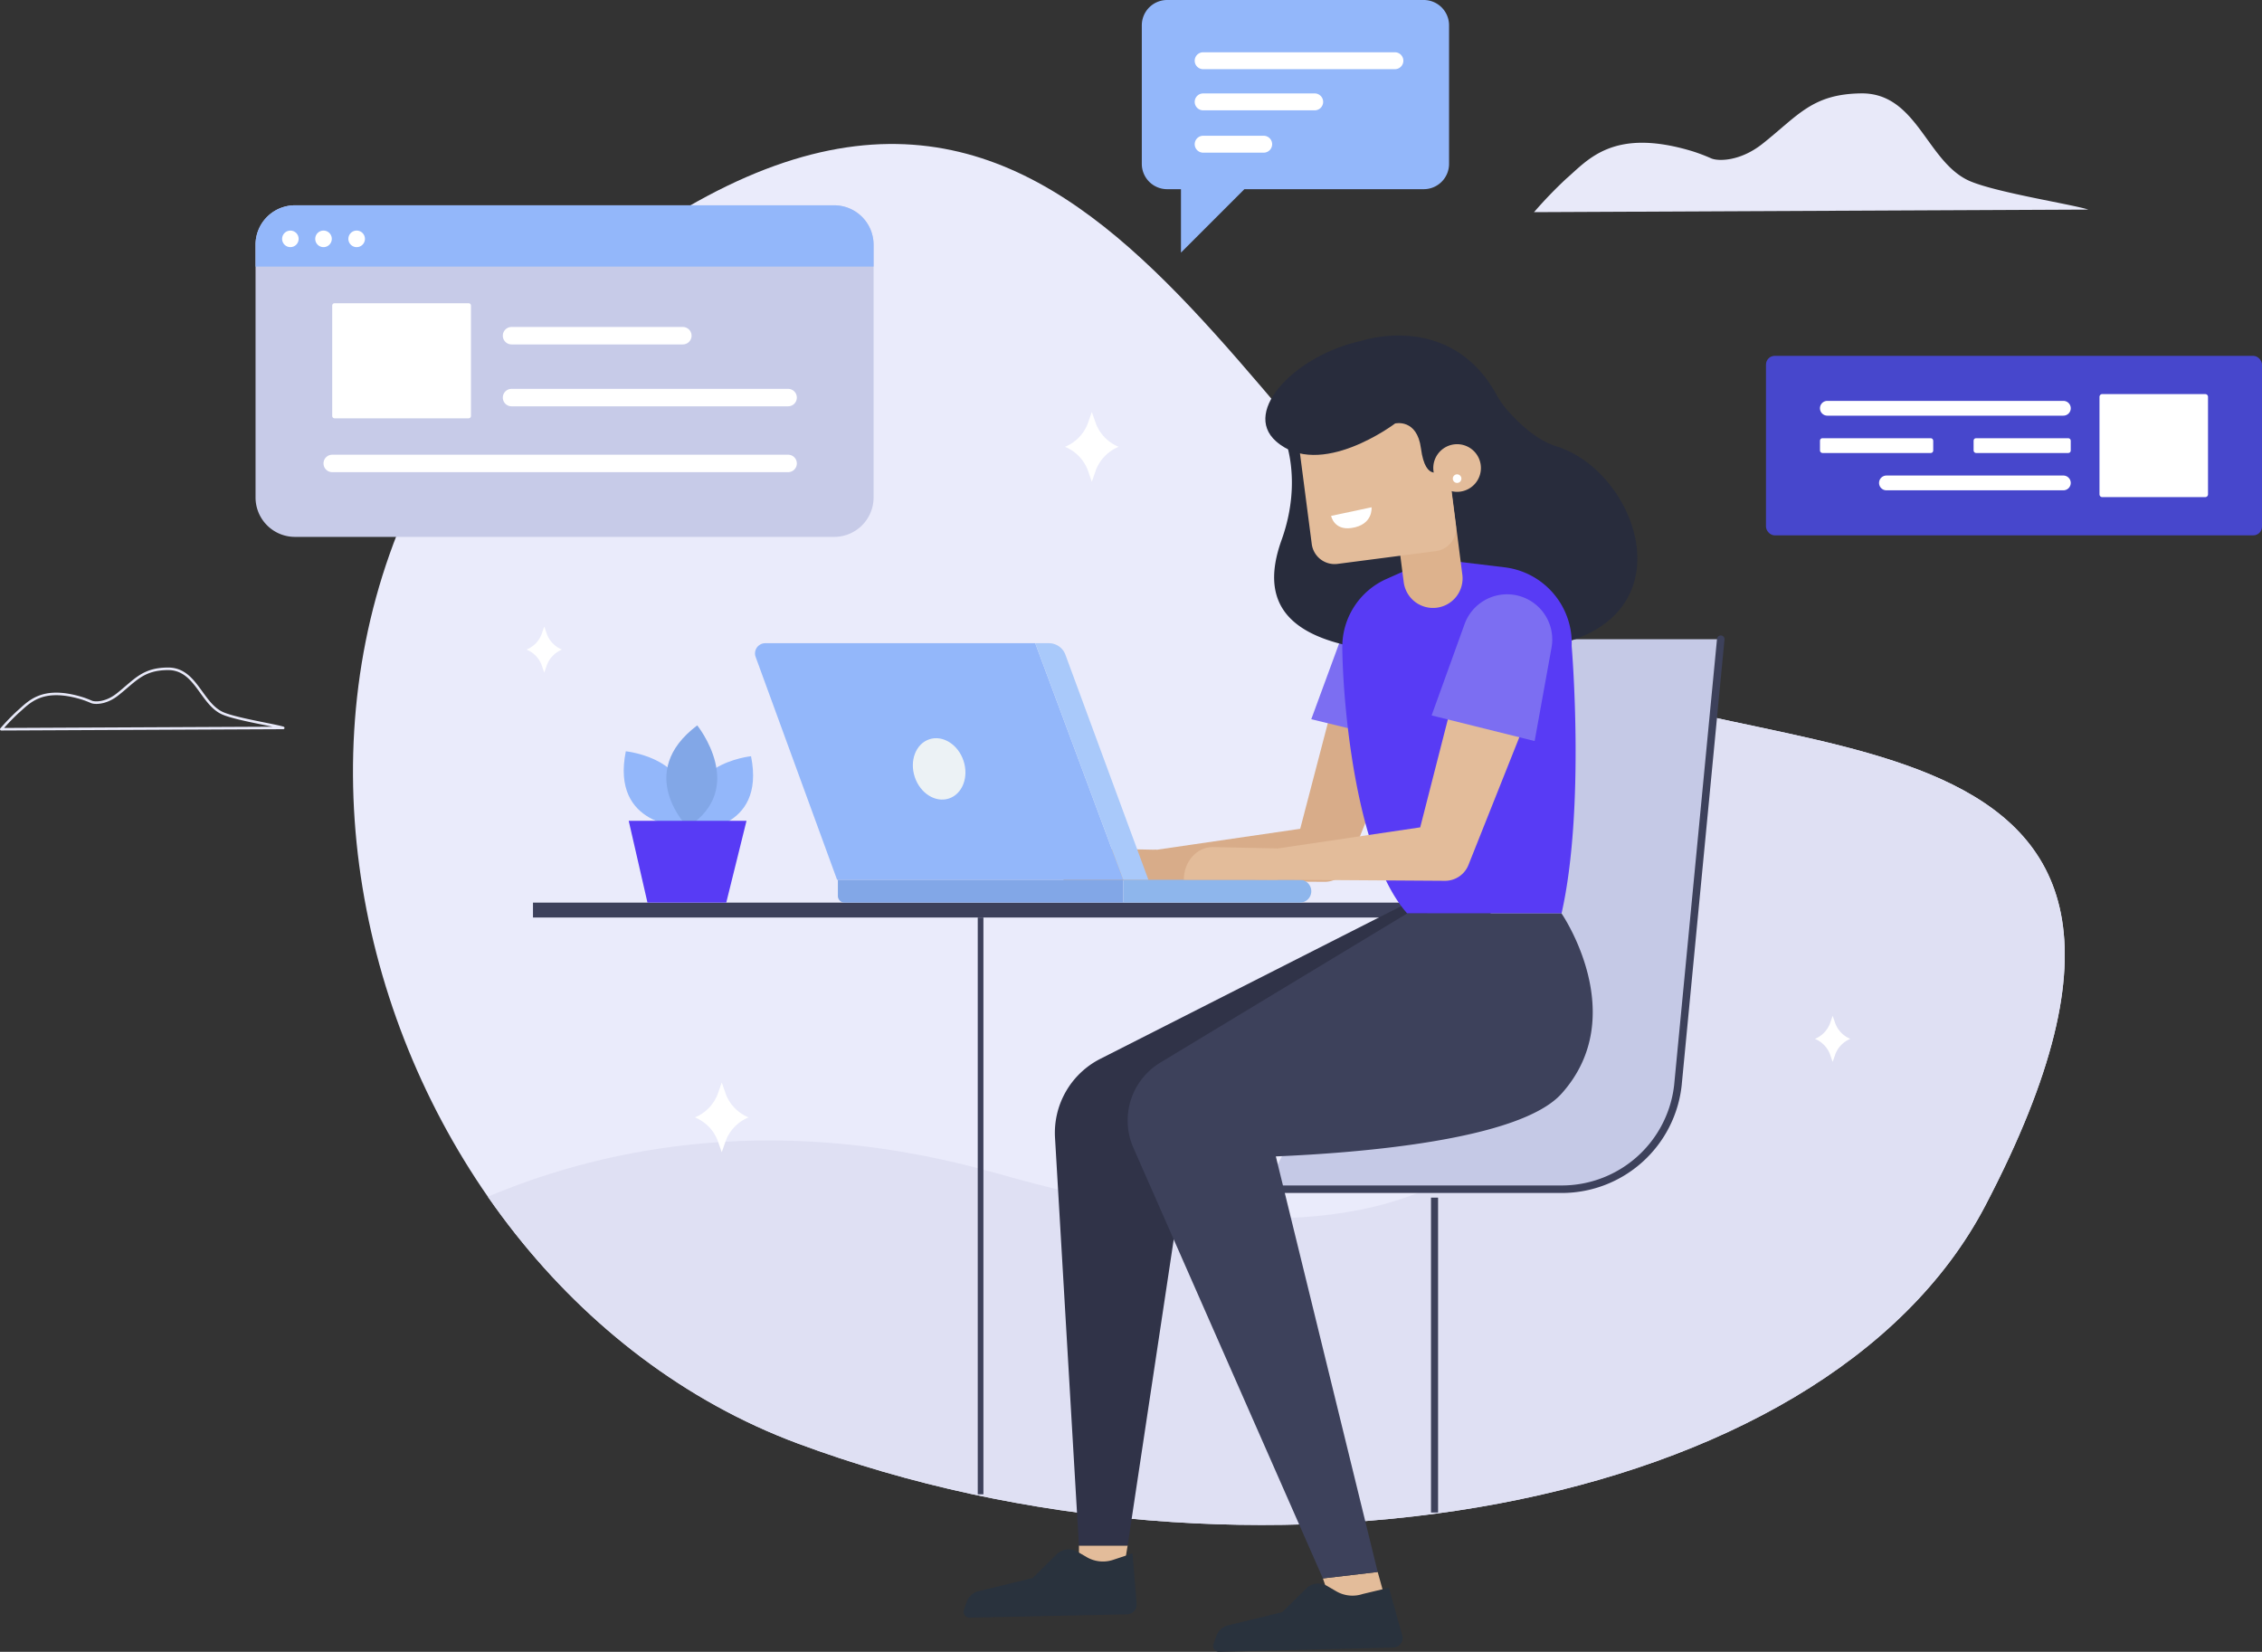 <svg xmlns="http://www.w3.org/2000/svg" xmlns:xlink="http://www.w3.org/1999/xlink" width="798.328" height="583.039" viewBox="0 0 798.328 583.039"><rect x="0" y="0" width="798.328" height="583.039" fill="#333333" stroke="none"/><defs><clipPath id="a"><path d="M643.129,365.143c-106.99-64.657-157.492-263.3-322.664-144.6s-96.681,362.584,61.6,421.564S743.989,667.773,801.3,558.205C899.219,370.979,714.9,408.516,643.129,365.143Z" transform="translate(-225.203 -183.473)" fill="none"/></clipPath></defs><g transform="translate(-184.741 -167.091)"><g transform="translate(185.19 167.091)"><path d="M643.129,365.143c-106.99-64.657-157.492-263.3-322.664-144.6s-96.681,362.584,61.6,421.564S743.989,667.773,801.3,558.205C899.219,370.979,714.9,408.516,643.129,365.143Z" transform="translate(-101.074 -132.652)" fill="#eaebfb"/><g transform="translate(124.129 50.821)"><g clip-path="url(#a)"><path d="M220.016,500.392s91.24-91.491,243.632-48.079,242.115,6.2,223.194-223.855c0,0,214.191,29.884,186.73,182.08C840.244,595.24,410.069,665.723,220.016,500.392Z" transform="translate(-236.106 -88.902)" fill="#dfe0f3"/></g></g><g transform="translate(89.739 72.465)"><path d="M432.242,204.36v89.221a13.918,13.918,0,0,1-13.938,13.91H228.055a13.918,13.918,0,0,1-13.938-13.91V204.36a13.918,13.918,0,0,1,13.938-13.91H418.3A13.918,13.918,0,0,1,432.242,204.36Z" transform="translate(-214.117 -190.45)" fill="#c7cbe8"/><path d="M432.242,204.36v7.721H214.117V204.36a13.918,13.918,0,0,1,13.938-13.91H418.3A13.918,13.918,0,0,1,432.242,204.36Z" transform="translate(-214.117 -190.45)" fill="#93b7fa"/><g transform="translate(9.371 8.922)"><circle cx="2.923" cy="2.923" r="2.923" transform="translate(0 0)" fill="#fff"/><path d="M226.753,196.248a2.922,2.922,0,1,1-2.922-2.922A2.922,2.922,0,0,1,226.753,196.248Z" transform="translate(-209.212 -193.326)" fill="#fff"/><path d="M230.524,196.248a2.922,2.922,0,1,1-2.922-2.922A2.924,2.924,0,0,1,230.524,196.248Z" transform="translate(-201.285 -193.326)" fill="#fff"/></g><path d="M.834,0h47.3a.834.834,0,0,1,.834.834V39.787a.834.834,0,0,1-.834.834H.835A.835.835,0,0,1,0,39.787V.834A.834.834,0,0,1,.834,0Z" transform="translate(27.06 34.565)" fill="#fff"/><g transform="translate(23.99 88.035)"><path d="M385.822,224.983H224.931a3.08,3.08,0,0,1-3.081-3.077h0a3.08,3.08,0,0,1,3.081-3.077H385.822a3.08,3.08,0,0,1,3.081,3.077h0A3.08,3.08,0,0,1,385.822,224.983Z" transform="translate(-221.85 -218.828)" fill="#fff"/></g><g transform="translate(87.275 64.79)"><path d="M342.936,217.493H245.327a3.08,3.08,0,0,1-3.077-3.081h0a3.077,3.077,0,0,1,3.077-3.077h97.609a3.08,3.08,0,0,1,3.081,3.077h0A3.082,3.082,0,0,1,342.936,217.493Z" transform="translate(-242.25 -211.335)" fill="#fff"/></g><g transform="translate(87.275 42.947)"><path d="M305.784,210.452H245.327a3.077,3.077,0,0,1-3.077-3.077h0a3.079,3.079,0,0,1,3.077-3.081h60.457a3.079,3.079,0,0,1,3.077,3.081h0A3.077,3.077,0,0,1,305.784,210.452Z" transform="translate(-242.25 -204.294)" fill="#fff"/></g></g><path d="M185.19,264.513a78.244,78.244,0,0,1,5.73-5.963c3.924-3.375,8.423-9.338,22.811-4.942a33.465,33.465,0,0,1,3.279,1.25c1.269.537,5.2.552,9.22-2.643,6.394-5.078,8.9-8.91,17.655-9.028,10.194-.14,11.8,12.567,19.718,15.821,5.044,2.069,18.344,4.126,21.1,5.044Z" transform="translate(-185.19 -7.12)" fill="none" stroke="#e8e9f9" stroke-linecap="round" stroke-linejoin="round" stroke-width="0.899"/><path d="M359.565,219.641a153.577,153.577,0,0,1,11.27-11.72c7.712-6.633,16.557-18.359,44.843-9.716a64.981,64.981,0,0,1,6.446,2.46c2.494,1.055,10.219,1.083,18.13-5.2,12.573-9.98,17.487-17.512,34.711-17.748,20.041-.27,23.192,24.709,38.769,31.106,9.912,4.067,36.061,8.112,41.471,9.915Z" transform="translate(181.389 -144.756)" fill="#e8e9f9"/><g transform="translate(185.387 145.393)"><path d="M317.124,218.1l-1.446-4.138-1.446,4.138a14.449,14.449,0,0,1-8.029,8.177h0a14.449,14.449,0,0,1,8.029,8.178l1.446,4.141,1.446-4.141a14.464,14.464,0,0,1,8.032-8.178h0A14.464,14.464,0,0,1,317.124,218.1Z" transform="translate(-116.176 -213.958)" fill="#fff"/><path d="M275.024,294.395l-1.446-4.142-1.446,4.142a14.464,14.464,0,0,1-8.032,8.177h0a14.455,14.455,0,0,1,8.032,8.177l1.446,4.138,1.446-4.138a14.446,14.446,0,0,1,8.032-8.177h0A14.454,14.454,0,0,1,275.024,294.395Z" transform="translate(-204.687 -53.567)" fill="#fff"/><path d="M398.73,285.4l-.953-2.73-.955,2.73a9.539,9.539,0,0,1-5.3,5.4h0a9.524,9.524,0,0,1,5.3,5.395l.955,2.73.953-2.73a9.533,9.533,0,0,1,5.3-5.395h0A9.547,9.547,0,0,1,398.73,285.4Z" transform="translate(63.185 -69.511)" fill="#fff"/><path d="M252.156,241.112l-.956-2.733-.952,2.733a9.543,9.543,0,0,1-5.3,5.395h0a9.543,9.543,0,0,1,5.3,5.395l.952,2.73.956-2.73a9.542,9.542,0,0,1,5.3-5.395h0A9.542,9.542,0,0,1,252.156,241.112Z" transform="translate(-244.949 -162.619)" fill="#fff"/></g><g transform="translate(402.532)"><path d="M414.434,167.091H323.889a8.933,8.933,0,0,0-8.944,8.928v48.919a8.933,8.933,0,0,0,8.944,8.928h4.874v22.383l22.383-22.383h63.289a8.934,8.934,0,0,0,8.944-8.928V176.019A8.934,8.934,0,0,0,414.434,167.091Z" transform="translate(-314.945 -167.091)" fill="#93b7fa"/><g transform="translate(18.669 47.92)"><path d="M323.944,182.538h21.362a2.986,2.986,0,0,1,2.984,2.984h0a2.983,2.983,0,0,1-2.984,2.981H323.944a2.98,2.98,0,0,1-2.981-2.981h0A2.983,2.983,0,0,1,323.944,182.538Z" transform="translate(-320.963 -182.538)" fill="#fff"/></g><g transform="translate(18.669 32.977)"><path d="M323.944,177.721h39.364a2.986,2.986,0,0,1,2.984,2.984h0a2.986,2.986,0,0,1-2.984,2.984H323.944a2.983,2.983,0,0,1-2.981-2.984h0A2.983,2.983,0,0,1,323.944,177.721Z" transform="translate(-320.963 -177.721)" fill="#fff"/></g><g transform="translate(18.669 18.452)"><path d="M323.944,173.039h67.672a2.986,2.986,0,0,1,2.984,2.984h0a2.986,2.986,0,0,1-2.984,2.984H323.944a2.983,2.983,0,0,1-2.981-2.984h0A2.983,2.983,0,0,1,323.944,173.039Z" transform="translate(-320.963 -173.039)" fill="#fff"/></g></g><g transform="translate(445.892 225.62)"><path d="M328.922,433.951H433.769a41.251,41.251,0,0,0,41-36.752l15.12-157.38H385.1l-2.141,91.253Z" transform="translate(-328.922 -239.819)" fill="#c5c9e6"/><path d="M328.922,433.951H433.769a41.251,41.251,0,0,0,41-36.752l15.12-157.38" transform="translate(-328.922 -239.819)" fill="none" stroke="#3d415b" stroke-linecap="round" stroke-linejoin="round" stroke-width="2.653"/><line y2="111.148" transform="translate(59.953 197.104)" fill="none" stroke="#3d415b" stroke-miterlimit="10" stroke-width="2.496"/></g><g transform="translate(187.657 118.431)"><rect width="337.984" height="5.257" transform="translate(337.984 205.421) rotate(180)" fill="#3d415b"/><path d="M354.885,345.946l3.589,12.858L341.011,364.1l-5.464-15.876Z" transform="translate(-56.761 90.475)" fill="#e3bc9a"/><path d="M307.792,342.938v10.324h15.463l1.726-10.324Z" transform="translate(-115.107 84.151)" fill="#e3bc9a"/><g transform="translate(187.219 93.449)"><g transform="translate(0 15.753)"><path d="M416.153,259.674,392.8,317.32l-.518,1.281a8.815,8.815,0,0,1-8.205,5.485l-66.5-.475a4.87,4.87,0,0,1-.67-9.688l65.808-9.608-8.724,6.766,15.719-60.18a13.961,13.961,0,0,1,27.014,7.058A15,15,0,0,1,416.153,259.674Z" transform="translate(-291.924 -240.468)" fill="#d8ac89"/><path d="M338.9,264.095l-22.708-.472c-5.615,0-10.166,5.069-10.166,11.323h33.163Z" transform="translate(-306.03 -191.79)" fill="#d8ac89"/></g><g transform="translate(87.462)"><path d="M334.223,277.363l36.361,8.879,5.966-32.406a15.7,15.7,0,0,0-13.377-18.278h0a15.982,15.982,0,0,0-17.323,10.178Z" transform="translate(-334.223 -235.39)" fill="#7c6ef2"/></g></g><path d="M433.133,269.234,321.1,326.089a29.306,29.306,0,0,0-16,27.852l8.438,143.941h17.19l23.192-154.011,87.22-61.241Z" transform="translate(-120.86 -70.793)" fill="#303348"/><path d="M360.93,207.116s31.131-10.585,47.489,18.9a29.569,29.569,0,0,0,3.257,4.855c3.323,3.924,10.247,11.149,17.885,13.492,30.3,9.294,49.471,66.586-10.839,71.687-75.471,6.378-96.9-8.5-86.106-38.589,7.7-21.458.825-36.69.825-36.69Z" transform="translate(-68.425 -205.267)" fill="#282c3c"/><path d="M369.483,230.648l-16.11,7.169a26.274,26.274,0,0,0-15.62,24.309c.248,21.151,5.047,73.669,22.916,93.765h54.463c8.435-37.208,3.577-94.392,3.577-94.392a26.933,26.933,0,0,0-23.7-27.784Z" transform="translate(-52.125 -151.91)" fill="#583bf5"/><g transform="translate(258.474 1.849)"><g transform="translate(10.252 17.985)"><path d="M359.292,267.453h0a10.432,10.432,0,0,1-11.55-9.037l-4.43-34.618,20.72-2.407,4.4,34.376A10.432,10.432,0,0,1,359.292,267.453Z" transform="translate(-309.161 -191.205)" fill="#ddb28d"/><path d="M0,0H51.261a0,0,0,0,1,0,0V47.5a8.128,8.128,0,0,1-8.128,8.128H8.128A8.128,8.128,0,0,1,0,47.5V0A0,0,0,0,1,0,0Z" transform="matrix(0.992, -0.129, 0.129, 0.992, 0, 6.635)" fill="#e3bc9a"/></g><path d="M395.666,242.429l-4.334,8.993s-5.776,5-7.414-7.573c-1.387-10.65-9.114-8.8-9.114-8.8s-26.487,20.04-42.048,6.288c-12.279-10.852,7.566-30.712,30.275-35.474l29.785,13.011Z" transform="translate(-328.999 -205.863)" fill="#282c3c"/><path d="M348.166,227.048a8.406,8.406,0,1,0,7.337-9.356A8.409,8.409,0,0,0,348.166,227.048Z" transform="translate(-288.836 -181.125)" fill="#e3bc9a"/><path d="M350.336,222.759a1.516,1.516,0,1,0,1.322-1.688A1.519,1.519,0,0,0,350.336,222.759Z" transform="translate(-284.166 -173.914)" fill="#fff"/><path d="M336.482,227.843l14.267-3.034s.689,6.2-7.126,7.315C337.456,233.008,336.482,227.843,336.482,227.843Z" transform="translate(-313.268 -166.034)" fill="#fff"/></g><path d="M466.466,271.02H412L324.87,323.665a23.887,23.887,0,0,0-9.511,30.064l66.884,152.007,19.339-2.277L365.633,356.775c30.169-1.272,86.193-5.832,100.832-22.147C491.24,307.015,466.466,271.02,466.466,271.02Z" transform="translate(-103.459 -67.038)" fill="#3d415b"/><g transform="translate(78.361 108.6)"><path d="M369.836,240.274l31.075,83.516h-101l-28.748-78.67a3.606,3.606,0,0,1,3.388-4.846Z" transform="translate(-270.94 -240.274)" fill="#93b7fa"/><path d="M302.819,240.274h4.833a6.2,6.2,0,0,1,5.817,4.055l29.3,79.461h-8.879Z" transform="translate(-203.923 -240.274)" fill="#a9c9fa"/><path d="M0,0H100.721a0,0,0,0,1,0,0V8.047a0,0,0,0,1,0,0H2.35A2.35,2.35,0,0,1,0,5.7V0A0,0,0,0,1,0,0Z" transform="translate(29.251 83.517)" fill="#82a7e7"/><path d="M312.836,275.242h62.33a4.023,4.023,0,0,0,4.024-4.024h0a4.025,4.025,0,0,0-4.024-4.024h-62.33Z" transform="translate(-182.865 -183.68)" fill="#8eb6ec"/><path d="M306.786,259.064c1.911,5.77-.394,11.727-5.15,13.3s-10.157-1.827-12.068-7.6.394-11.726,5.15-13.3S304.875,253.294,306.786,259.064Z" transform="translate(-233.191 -217.553)" fill="#ecf2f5"/></g><g transform="translate(229.691 91.337)"><g transform="translate(0 16.188)"><path d="M430.017,259.234l-23.4,58.75-.515,1.3a8.89,8.89,0,0,1-8.292,5.584l-66.512-.437a4.914,4.914,0,0,1-.686-9.775l65.792-9.741-8.807,6.881,15.679-61.266a14.09,14.09,0,0,1,27.3,6.986A15.73,15.73,0,0,1,430.017,259.234Z" transform="translate(-305.642 -239.927)" fill="#e3bc9a"/><path d="M352.6,263.946l-22.708-.478c-5.615,0-10.166,5.162-10.166,11.531h33.163Z" transform="translate(-319.721 -190.439)" fill="#e3bc9a"/></g><g transform="translate(87.462)"><path d="M347.914,277.464l36.361,9.043,5.966-33.011a15.953,15.953,0,0,0-13.377-18.617h0a15.951,15.951,0,0,0-17.323,10.368Z" transform="translate(-347.914 -234.709)" fill="#7c6ef2"/></g></g><path d="M355.918,349l-8.482,8.376-19.066,4.638a5.978,5.978,0,0,0-4.222,3.825l-.968,2.761a2.082,2.082,0,0,0,2.007,2.77l61.366-1.492a3.466,3.466,0,0,0,3.385-3.748L385.1,348.748l-9.273,2.218a11.387,11.387,0,0,1-9.319-.965l-3.3-1.92A6.047,6.047,0,0,0,355.918,349Z" transform="translate(-83.009 93.234)" fill="#29323d"/><path d="M327.529,345.115l-8.485,8.376-19.063,4.641a5.966,5.966,0,0,0-4.222,3.825l-.971,2.758a2.082,2.082,0,0,0,2.01,2.77l55.543-1.173a3.466,3.466,0,0,0,3.385-3.748l-1.44-17.76-6.85,2.277a11.388,11.388,0,0,1-9.319-.968l-3.3-1.92A6.047,6.047,0,0,0,327.529,345.115Z" transform="translate(-142.696 85.064)" fill="#29323d"/></g><g transform="translate(622.821 125.599)"><rect width="175.058" height="63.365" rx="3.086" transform="translate(175.058 63.365) rotate(180)" fill="#4747cc"/><g transform="translate(19.055 13.499)"><path d="M.973,0H37.326A.973.973,0,0,1,38.3.973V35.392a.974.974,0,0,1-.974.974H.974A.974.974,0,0,1,0,35.392V.973A.973.973,0,0,1,.973,0Z" transform="translate(136.948 36.366) rotate(180)" fill="#fff"/><g transform="translate(0 2.402)"><path d="M394.7,217.915H478a2.606,2.606,0,0,0,2.606-2.606h0A2.606,2.606,0,0,0,478,212.7H394.7a2.606,2.606,0,0,0-2.606,2.606h0A2.605,2.605,0,0,0,394.7,217.915Z" transform="translate(-392.097 -212.703)" fill="#fff"/><g transform="translate(0 13.174)"><rect width="34.287" height="5.216" rx="0.84" transform="translate(88.504 5.216) rotate(-180)" fill="#fff"/><rect width="39.967" height="5.216" rx="0.84" transform="translate(39.967 5.216) rotate(-180)" fill="#fff"/></g><path d="M401.425,226.412h62.439a2.608,2.608,0,0,0,2.606-2.609h0a2.606,2.606,0,0,0-2.606-2.606H401.425a2.606,2.606,0,0,0-2.606,2.606h0A2.608,2.608,0,0,0,401.425,226.412Z" transform="translate(-377.966 -194.847)" fill="#fff"/></g></g></g><g transform="translate(219.682 256.037)"><path d="M264.63,279.493s25.7.093,20.357-26.36C284.987,253.133,258.029,255.8,264.63,279.493Z" transform="translate(-240.057 -242.247)" fill="#93b7fa"/><path d="M277.354,279.257s-26.015.093-20.611-26.685C256.743,252.571,284.039,255.27,277.354,279.257Z" transform="translate(-256.004 -243.429)" fill="#93b7fa"/><path d="M268.352,285.542s-18.945-19.091,3.4-35.918C271.748,249.624,289.7,271.827,268.352,285.542Z" transform="translate(-245.807 -249.624)" fill="#82a7e7"/><path d="M298.146,260.481H256.571l6.62,28.864H291Z" transform="translate(-254.812 -226.801)" fill="#583bf5"/></g></g><line y2="203.585" transform="translate(530.819 490.943)" fill="none" stroke="#3d415b" stroke-miterlimit="10" stroke-width="2"/></g></svg>